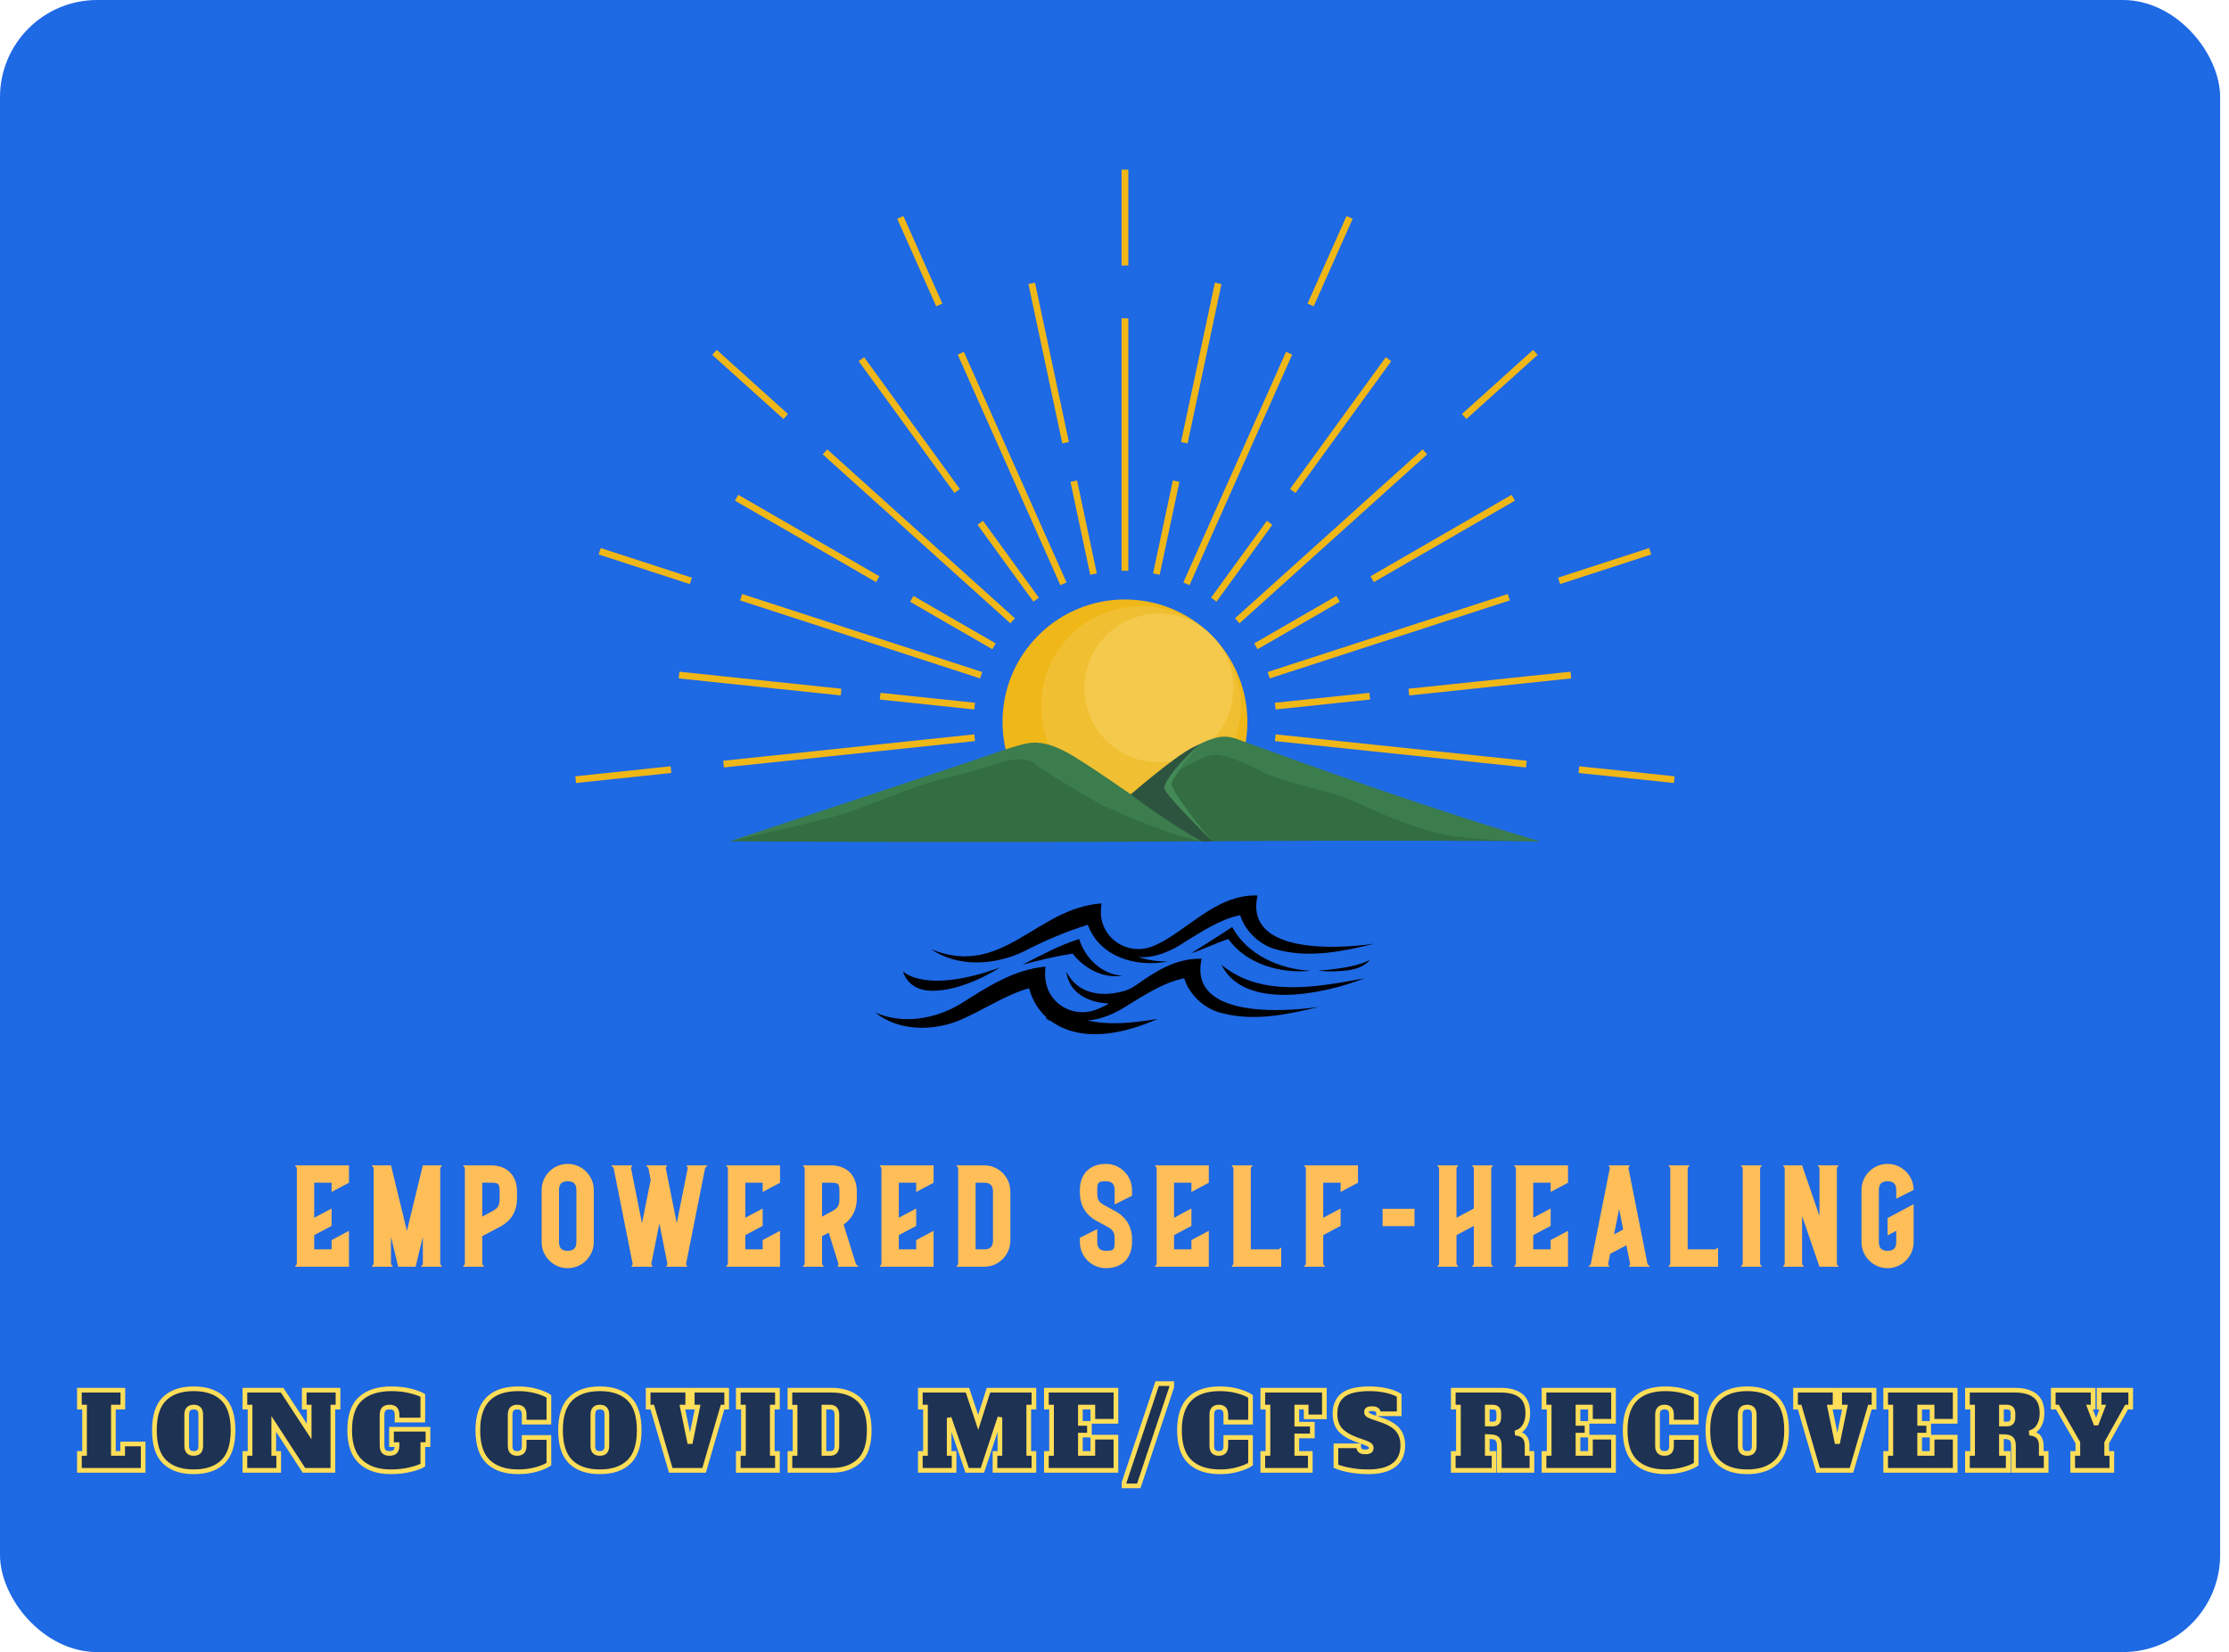<svg width="228" height="169" viewBox="0 0 228 169" fill="none" xmlns="http://www.w3.org/2000/svg">
<g clip-path="url(#clip0_329_362)">
<path d="M227.094 0H0V169H227.094V0Z" fill="#085AE1" fill-opacity="0.91"/>
<path d="M14.643 150.41H8.121V148.681H8.648V143.94H8.121V142.211H12.566V143.94H11.598V148.681H12.546V147.713H14.643V150.41ZM19.816 150.558C18.53 150.558 17.538 150.221 16.84 149.547C16.142 148.871 15.793 147.792 15.793 146.311C15.793 144.829 16.142 143.751 16.84 143.077C17.538 142.404 18.53 142.067 19.816 142.067C21.102 142.067 22.094 142.404 22.792 143.077C23.49 143.751 23.839 144.829 23.839 146.311C23.839 147.792 23.49 148.871 22.792 149.547C22.094 150.221 21.102 150.558 19.816 150.558ZM19.816 148.681C20.055 148.681 20.234 148.619 20.353 148.494C20.473 148.366 20.534 148.169 20.534 147.901V144.72C20.534 144.453 20.473 144.256 20.353 144.131C20.234 144.004 20.055 143.94 19.816 143.94C19.577 143.94 19.398 144.004 19.279 144.131C19.159 144.256 19.098 144.453 19.098 144.72V147.901C19.098 148.175 19.159 148.374 19.279 148.497C19.398 148.62 19.577 148.681 19.816 148.681ZM31.122 143.94V142.211H34.576V143.94H34.049V150.41H31.09L28.001 145.659V148.681H28.508V150.41H25.051V148.681H25.578V143.94H25.051V142.211H28.857L31.626 146.439V143.94H31.122ZM43.776 146.205V147.776H43.249V149.883C42.939 150.059 42.488 150.214 41.895 150.351C41.301 150.489 40.66 150.558 39.973 150.558C38.658 150.558 37.628 150.212 36.884 149.521C36.14 148.827 35.768 147.757 35.768 146.311C35.768 144.829 36.138 143.751 36.878 143.077C37.62 142.404 38.679 142.067 40.055 142.067C40.722 142.067 41.348 142.137 41.932 142.277C42.513 142.418 42.952 142.576 43.249 142.751V145.267H40.615V144.773C40.615 144.479 40.553 144.266 40.43 144.134C40.307 144.005 40.112 143.94 39.844 143.94C39.579 143.94 39.384 144.005 39.261 144.134C39.139 144.266 39.077 144.479 39.077 144.773V147.848C39.077 148.145 39.139 148.357 39.261 148.487C39.384 148.616 39.579 148.681 39.844 148.681C40.112 148.681 40.307 148.616 40.43 148.487C40.553 148.357 40.615 148.145 40.615 147.848V147.776H40.045V146.205H43.776ZM53.024 150.558C51.698 150.558 50.675 150.221 49.956 149.547C49.236 148.871 48.876 147.792 48.876 146.311C48.876 143.481 50.252 142.067 53.004 142.067C53.672 142.067 54.292 142.147 54.865 142.307C55.438 142.469 55.864 142.648 56.145 142.844V145.478H53.617V144.72C53.617 144.453 53.556 144.256 53.436 144.131C53.317 144.004 53.138 143.94 52.899 143.94C52.66 143.94 52.481 144.004 52.362 144.131C52.242 144.256 52.181 144.453 52.181 144.72V147.901C52.181 148.169 52.242 148.366 52.362 148.494C52.481 148.619 52.66 148.681 52.899 148.681C53.138 148.681 53.317 148.619 53.436 148.494C53.556 148.366 53.617 148.169 53.617 147.901V147.048H56.145V149.778C55.856 149.975 55.429 150.154 54.865 150.314C54.298 150.477 53.685 150.558 53.024 150.558ZM61.361 150.558C60.075 150.558 59.082 150.221 58.384 149.547C57.684 148.871 57.334 147.792 57.334 146.311C57.334 144.829 57.684 143.751 58.384 143.077C59.082 142.404 60.075 142.067 61.361 142.067C62.645 142.067 63.637 142.404 64.337 143.077C65.035 143.751 65.384 144.829 65.384 146.311C65.384 147.792 65.035 148.871 64.337 149.547C63.637 150.221 62.645 150.558 61.361 150.558ZM61.361 148.681C61.598 148.681 61.777 148.619 61.898 148.494C62.016 148.366 62.075 148.169 62.075 147.901V144.72C62.075 144.453 62.016 144.256 61.898 144.131C61.777 144.004 61.598 143.94 61.361 143.94C61.121 143.94 60.941 144.004 60.821 144.131C60.702 144.256 60.643 144.453 60.643 144.72V147.901C60.643 148.175 60.702 148.374 60.821 148.497C60.941 148.62 61.121 148.681 61.361 148.681ZM70.81 143.94V142.211H74.33V143.94H73.909L72.022 150.41H68.608L66.721 143.94H66.299V142.211H70.346V143.94H69.799L70.527 147.47H70.632L71.357 143.94H70.81ZM79.522 150.41H75.519V148.681H76.045V143.94H75.519V142.211H79.522V143.94H78.995V148.681H79.522V150.41ZM80.8 150.41V148.681H81.326V143.95H80.8V142.211H85.077C86.249 142.211 87.181 142.533 87.872 143.176C88.566 143.819 88.912 144.864 88.912 146.311C88.912 147.757 88.566 148.802 87.872 149.445C87.181 150.088 86.249 150.41 85.077 150.41H80.8ZM84.277 148.681H84.886C85.125 148.681 85.304 148.619 85.422 148.494C85.543 148.366 85.603 148.169 85.603 147.901V144.72C85.603 144.2 85.364 143.94 84.886 143.94H84.277V148.681ZM105.757 142.211V143.94H105.23V148.681H105.757V150.41H101.776V148.681H102.28V144.994L100.489 150.41H98.931L97.088 145.046V148.681H97.591V150.41H94.138V148.681H94.665V143.94H94.138V142.211H98.961L100.058 145.501L101.111 142.211H105.757ZM114.146 150.41H107.034V148.681H107.561V143.94H107.034V142.211H114.146V145.395H111.785V143.94H110.511V145.606H111.436V146.808H110.511V148.681H111.785V147.019H114.146V150.41ZM116.484 152H114.976V151.664L118.361 141.54H119.855V141.876L116.484 152ZM124.797 150.558C123.469 150.558 122.446 150.221 121.726 149.547C121.006 148.871 120.646 147.792 120.646 146.311C120.646 143.481 122.022 142.067 124.774 142.067C125.442 142.067 126.062 142.147 126.635 142.307C127.208 142.469 127.635 142.648 127.915 142.844V145.478H125.387V144.72C125.387 144.453 125.328 144.256 125.209 144.131C125.088 144.004 124.908 143.94 124.669 143.94C124.432 143.94 124.253 144.004 124.132 144.131C124.014 144.256 123.955 144.453 123.955 144.72V147.901C123.955 148.169 124.014 148.366 124.132 148.494C124.253 148.619 124.432 148.681 124.669 148.681C124.908 148.681 125.088 148.619 125.209 148.494C125.328 148.366 125.387 148.169 125.387 147.901V147.048H127.915V149.778C127.628 149.975 127.201 150.154 126.635 150.314C126.071 150.477 125.458 150.558 124.797 150.558ZM134.026 150.41H129.17V148.681H129.697V143.94H129.17V142.211H135.468V144.941H133.605V143.94H132.647V145.688H134.237V146.89H132.647V148.681H134.026V150.41ZM139.946 150.558C139.272 150.558 138.636 150.5 138.037 150.383C137.435 150.267 136.973 150.135 136.65 149.988V147.901H138.968C138.968 148.12 139.018 148.278 139.117 148.375C139.213 148.474 139.392 148.523 139.653 148.523C139.871 148.523 140.026 148.49 140.121 148.424C140.215 148.356 140.262 148.257 140.262 148.125C140.262 148.011 140.217 147.914 140.127 147.835C140.035 147.754 139.877 147.67 139.653 147.585L138.748 147.269C137.966 146.975 137.406 146.628 137.065 146.228C136.725 145.827 136.555 145.286 136.555 144.605C136.555 143.775 136.827 143.144 137.372 142.712C137.916 142.282 138.824 142.067 140.094 142.067C140.707 142.067 141.281 142.128 141.816 142.251C142.354 142.374 142.789 142.536 143.12 142.738V144.625H141.013C141.013 144.274 140.795 144.098 140.358 144.098C140.147 144.098 139.998 144.124 139.91 144.177C139.822 144.23 139.778 144.323 139.778 144.457C139.778 144.575 139.83 144.67 139.933 144.74C140.034 144.81 140.201 144.885 140.434 144.964L141.349 145.28C142.093 145.533 142.635 145.861 142.975 146.265C143.318 146.668 143.489 147.196 143.489 147.848C143.489 148.742 143.188 149.417 142.587 149.873C141.985 150.33 141.105 150.558 139.946 150.558ZM148.652 150.41V148.681H149.178V143.94H148.652V142.211H153.485C154.392 142.211 155.084 142.398 155.563 142.771C156.039 143.144 156.277 143.748 156.277 144.582C156.277 145.054 156.183 145.462 155.994 145.807C155.805 146.149 155.535 146.387 155.184 146.521L155.194 146.627C155.868 146.732 156.205 147.147 156.205 147.871V148.681H156.699V150.41H153.36V147.934C153.36 147.659 153.319 147.452 153.238 147.312C153.157 147.171 153.031 147.077 152.859 147.028C152.688 146.978 152.445 146.953 152.129 146.953V148.681H152.823V150.41H148.652ZM152.129 145.669H152.695C152.899 145.669 153.053 145.614 153.156 145.504C153.257 145.396 153.307 145.226 153.307 144.994V144.615C153.307 144.382 153.257 144.212 153.156 144.105C153.053 143.995 152.899 143.94 152.695 143.94H152.129V145.669ZM165.045 150.41H157.933V148.681H158.46V143.94H157.933V142.211H165.045V145.395H162.684V143.94H161.41V145.606H162.335V146.808H161.41V148.681H162.684V147.019H165.045V150.41ZM170.385 150.558C169.058 150.558 168.034 150.221 167.314 149.547C166.594 148.871 166.234 147.792 166.234 146.311C166.234 143.481 167.611 142.067 170.366 142.067C171.033 142.067 171.653 142.147 172.226 142.307C172.797 142.469 173.223 142.648 173.503 142.844V145.478H170.975V144.72C170.975 144.453 170.916 144.256 170.797 144.131C170.679 144.004 170.5 143.94 170.26 143.94C170.021 143.94 169.842 144.004 169.724 144.131C169.603 144.256 169.543 144.453 169.543 144.72V147.901C169.543 148.169 169.603 148.366 169.724 148.494C169.842 148.619 170.021 148.681 170.26 148.681C170.5 148.681 170.679 148.619 170.797 148.494C170.916 148.366 170.975 148.169 170.975 147.901V147.048H173.503V149.778C173.216 149.975 172.79 150.154 172.226 150.314C171.66 150.477 171.046 150.558 170.385 150.558ZM178.719 150.558C177.435 150.558 176.443 150.221 175.742 149.547C175.044 148.871 174.695 147.792 174.695 146.311C174.695 144.829 175.044 143.751 175.742 143.077C176.443 142.404 177.435 142.067 178.719 142.067C180.005 142.067 180.997 142.404 181.695 143.077C182.395 143.751 182.746 144.829 182.746 146.311C182.746 147.792 182.395 148.871 181.695 149.547C180.997 150.221 180.005 150.558 178.719 150.558ZM178.719 148.681C178.958 148.681 179.138 148.619 179.259 148.494C179.377 148.366 179.437 148.169 179.437 147.901V144.72C179.437 144.453 179.377 144.256 179.259 144.131C179.138 144.004 178.958 143.94 178.719 143.94C178.482 143.94 178.303 144.004 178.182 144.131C178.064 144.256 178.004 144.453 178.004 144.72V147.901C178.004 148.175 178.064 148.374 178.182 148.497C178.303 148.62 178.482 148.681 178.719 148.681ZM188.172 143.94V142.211H191.691V143.94H191.27L189.383 150.41H185.969L184.082 143.94H183.661V142.211H187.707V143.94H187.161L187.885 147.47H187.991L188.718 143.94H188.172ZM199.992 150.41H192.88V148.681H193.407V143.94H192.88V142.211H199.992V145.395H197.631V143.94H196.357V145.606H197.285V146.808H196.357V148.681H197.631V147.019H199.992V150.41ZM201.246 150.41V148.681H201.773V143.94H201.246V142.211H206.083C206.989 142.211 207.681 142.398 208.157 142.771C208.636 143.144 208.875 143.748 208.875 144.582C208.875 145.054 208.779 145.462 208.588 145.807C208.4 146.149 208.13 146.387 207.778 146.521L207.788 146.627C208.462 146.732 208.799 147.147 208.799 147.871V148.681H209.296V150.41H205.954V147.934C205.954 147.659 205.915 147.452 205.836 147.312C205.755 147.171 205.627 147.077 205.454 147.028C205.283 146.978 205.039 146.953 204.723 146.953V148.681H205.418V150.41H201.246ZM204.723 145.669H205.293C205.497 145.669 205.649 145.614 205.75 145.504C205.851 145.396 205.902 145.226 205.902 144.994V144.615C205.902 144.382 205.851 144.212 205.75 144.105C205.649 143.995 205.497 143.94 205.293 143.94H204.723V145.669ZM214.712 143.94V142.211H217.946V143.94H217.524L215.49 147.585V148.681H216.016V150.41H212.013V148.681H212.539V147.585L210.445 143.94H210.024V142.211H214.1V143.94H213.731L214.354 145.573H214.459L215.081 143.94H214.712Z" fill="#1E3253" stroke="#FFDE59" stroke-width="0.478" stroke-linecap="round"/>
<path d="M30.362 119.477V129.315L30.171 129.582H35.696V125.907L33.918 126.856V127.804H32.14V126.352L33.918 125.404V123.626L32.14 124.574V120.988H33.918V121.937L35.696 120.988V119.21H30.171L30.362 119.477ZM38.215 119.477V129.315L38.021 129.582H40.184L39.993 129.315V126.53L40.734 129.582H42.512L43.252 126.53V129.315L43.058 129.582H45.221L45.031 129.315V119.477L45.221 119.21H43.252L41.623 125.921L39.993 119.21H38.021L38.215 119.477ZM47.549 119.477V129.315L47.358 129.582H49.521L49.327 129.315V126.457L51.148 125.493C52.32 124.87 52.883 123.879 52.883 122.589V121.877C52.883 120.234 51.862 119.21 50.216 119.21H47.358L47.549 119.477ZM49.327 124.455V120.988H50.216C51 120.988 51.105 121.09 51.105 121.877V122.589C51.105 123.329 50.957 123.583 50.322 123.922L49.327 124.455ZM55.402 121.729V127.063C55.402 128.532 56.604 129.73 58.069 129.73C59.534 129.73 60.736 128.532 60.736 127.063V121.729C60.736 120.264 59.534 119.062 58.069 119.062C56.604 119.062 55.402 120.264 55.402 121.729ZM57.18 127.063V121.729C57.18 121.12 57.463 120.84 58.069 120.84C58.675 120.84 58.958 121.12 58.958 121.729V127.063C58.958 127.672 58.675 127.952 58.069 127.952C57.463 127.952 57.18 127.672 57.18 127.063ZM62.764 119.477L64.72 129.315L64.588 129.582H66.751L66.616 129.315L67.446 125.15L68.275 129.315L68.144 129.582H70.307L70.172 129.315L72.128 119.477L72.381 119.21H70.218L70.35 119.477L69.224 125.124L68.098 119.477L68.233 119.21H66.07L66.32 119.477L66.557 120.692L65.668 125.137L64.542 119.477L64.677 119.21H62.514L62.764 119.477ZM74.456 119.477V129.315L74.261 129.582H79.789V125.907L78.011 126.856V127.804H76.234V126.352L78.011 125.404V123.626L76.234 124.574V120.988H78.011V121.937L79.789 120.988V119.21H74.261L74.456 119.477ZM82.308 119.477V129.315L82.114 129.582H84.277L84.086 129.315V126.457L84.768 126.102L85.775 129.315L85.67 129.582H87.833L87.553 129.315L86.292 125.272C87.198 124.633 87.642 123.731 87.642 122.589V121.877C87.642 120.234 86.618 119.21 84.975 119.21H82.114L82.308 119.477ZM84.086 124.455V120.988H84.975C85.759 120.988 85.864 121.09 85.864 121.877V122.589C85.864 123.329 85.716 123.583 85.077 123.922L84.086 124.455ZM90.161 119.477V129.315L89.967 129.582H95.495V125.907L93.717 126.856V127.804H91.939V126.352L93.717 125.404V123.626L91.939 124.574V120.988H93.717V121.937L95.495 120.988V119.21H89.967L90.161 119.477ZM98.013 119.477V129.315L97.819 129.582H100.68C102.146 129.582 103.347 128.38 103.347 126.915V121.877C103.347 120.409 102.146 119.21 100.68 119.21H97.819L98.013 119.477ZM99.791 127.804V120.988H100.68C101.286 120.988 101.569 121.272 101.569 121.877V126.915C101.569 127.524 101.286 127.804 100.68 127.804H99.791ZM114.015 121.729V123.211L115.793 122.322V121.729C115.793 120.264 114.591 119.062 113.126 119.062C111.48 119.062 110.459 120.086 110.459 121.729V121.996C110.459 123.283 111.022 124.261 112.178 124.9L113.215 125.463C113.88 125.818 114.015 126.056 114.015 126.796V127.063C114.015 127.85 113.91 127.952 113.126 127.952C112.517 127.952 112.237 127.672 112.237 127.063V125.73L110.459 126.619V127.063C110.459 128.532 111.658 129.73 113.126 129.73C114.769 129.73 115.793 128.709 115.793 127.063V126.796C115.793 125.506 115.23 124.531 114.074 123.892L113.037 123.329C112.369 122.974 112.237 122.737 112.237 121.996V121.729C112.237 120.946 112.339 120.84 113.126 120.84C113.732 120.84 114.015 121.12 114.015 121.729ZM118.312 119.477V129.315L118.117 129.582H123.646V125.907L121.868 126.856V127.804H120.09V126.352L121.868 125.404V123.626L120.09 124.574V120.988H121.868V121.937L123.646 120.988V119.21H118.117L118.312 119.477ZM126.164 119.477V129.315L125.97 129.582H131.054V127.613L130.787 127.804H127.942V119.477L128.133 119.21H125.97L126.164 119.477ZM133.573 119.477V129.315L133.378 129.582H135.541L135.35 129.315V126.352L137.128 125.404V123.626L135.35 124.574V120.988H137.128V121.937L138.906 120.988V119.21H133.378L133.573 119.477ZM141.425 123.655V125.433H144.685V123.655H141.425ZM147.203 119.477V129.315L147.009 129.582H149.172L148.981 129.315V126.352L150.759 125.404V129.315L150.565 129.582H152.728L152.537 129.315V119.477L152.728 119.21H150.565L150.759 119.477V123.626L148.981 124.574V119.477L149.172 119.21H147.009L147.203 119.477ZM155.056 119.477V129.315L154.862 129.582H160.39V125.907L158.612 126.856V127.804H156.834V126.352L158.612 125.404V123.626L156.834 124.574V120.988H158.612V121.937L160.39 120.988V119.21H154.862L155.056 119.477ZM168.522 129.315L166.567 119.477L166.702 119.21H164.539L164.67 119.477L162.714 129.315L162.464 129.582H164.627L164.492 129.315L164.7 128.265L166.359 127.389L166.744 129.315L166.613 129.582H168.776L168.522 129.315ZM165.102 126.276L165.618 123.672L166.033 125.776L165.102 126.276ZM170.85 119.477V129.315L170.656 129.582H175.74V127.613L175.473 127.804H172.628V119.477L172.819 119.21H170.656L170.85 119.477ZM178.064 129.582H180.227L180.036 129.315V119.477L180.227 119.21H178.064L178.258 119.477V129.315L178.064 129.582ZM182.555 119.477V129.315L182.361 129.582H184.524L184.333 129.315V124.396L186.111 129.582H188.08L187.889 129.315V119.477L188.08 119.21H185.917L186.111 119.477V124.396L184.333 119.21H182.361L182.555 119.477ZM190.408 121.729V127.063C190.408 128.532 191.606 129.73 193.075 129.73C194.54 129.73 195.742 128.532 195.742 127.063V123.181L193.075 124.604V126.381L193.964 125.907V127.063C193.964 127.672 193.68 127.952 193.075 127.952C192.466 127.952 192.186 127.672 192.186 127.063V121.729C192.186 121.12 192.466 120.84 193.075 120.84C193.68 120.84 193.964 121.12 193.964 121.729V122.618L195.742 121.729C195.742 120.264 194.54 119.062 193.075 119.062C191.606 119.062 190.408 120.264 190.408 121.729Z" fill="#FFBE58"/>
<path d="M123.925 64.991C128.816 69.882 128.816 77.812 123.925 82.703H106.214C101.323 77.812 101.323 69.882 106.214 64.991C111.105 60.1 119.034 60.1 123.925 64.991ZM115.413 17.355H114.724V27.158H115.413V17.355ZM115.069 58.384C115.132 58.384 115.194 58.386 115.256 58.388L115.413 58.393V32.565H114.724V58.393L114.881 58.388C114.943 58.386 115.006 58.384 115.069 58.384ZM118.583 58.79L118.62 58.798L120.64 49.293L119.966 49.15L117.946 58.655L117.983 58.662C118.185 58.7 118.384 58.744 118.583 58.79ZM108.499 59.848C108.684 59.761 108.87 59.675 109.058 59.595L109.093 59.581L98.592 35.994L97.962 36.274L108.465 59.864L108.499 59.848ZM111.554 58.79C111.753 58.744 111.952 58.7 112.154 58.662L112.191 58.655L110.171 49.15L109.497 49.293L111.517 58.798L111.554 58.79ZM105.703 61.544L105.733 61.522C105.896 61.398 106.062 61.279 106.23 61.162L106.261 61.14L100.548 53.277L99.991 53.682L105.703 61.544ZM124.941 29.059L124.267 28.916L120.803 45.216L121.476 45.359L124.941 29.059ZM109.334 45.216L105.87 28.916L105.196 29.059L108.661 45.359L109.334 45.216ZM123.876 61.14L123.907 61.162C124.075 61.279 124.242 61.398 124.404 61.522L124.435 61.544L130.147 53.682L129.589 53.277L123.876 61.14ZM121.079 59.595C121.268 59.675 121.453 59.761 121.638 59.848L121.672 59.864L132.175 36.274L131.546 35.994L121.044 59.581L121.079 59.595ZM157.283 36.303L156.821 35.791L149.536 42.35L149.997 42.863L157.283 36.303ZM168.904 56.719L168.691 56.063L159.368 59.093L159.581 59.749L168.904 56.719ZM126.351 63.278C126.491 63.427 126.627 63.579 126.761 63.733L126.786 63.762L145.98 46.481L145.518 45.968L126.325 63.25L126.351 63.278ZM140.528 59.548L154.96 51.216L154.615 50.619L140.184 58.951L140.528 59.548ZM138.362 22.379L137.732 22.099L133.745 31.055L134.374 31.335L138.362 22.379ZM96.392 31.055L92.405 22.099L91.776 22.379L95.763 31.335L96.392 31.055ZM132.51 50.429L142.305 36.947L141.748 36.542L131.953 50.024L132.51 50.429ZM75.698 61.419L100.256 69.399L100.267 69.362C100.327 69.166 100.391 68.972 100.458 68.78L100.47 68.744L75.911 60.764L75.698 61.419ZM136.701 60.962L128.287 65.82L128.307 65.852C128.413 66.026 128.514 66.204 128.613 66.383L128.631 66.417L137.046 61.558L136.701 60.962ZM154.226 60.764L129.667 68.744L129.679 68.78C129.746 68.972 129.811 69.166 129.87 69.362L129.881 69.399L154.439 61.419L154.226 60.764ZM130.411 71.928C130.436 72.13 130.457 72.334 130.474 72.538L130.478 72.576L140.145 71.56L140.072 70.874L130.406 71.89L130.411 71.928ZM93.091 61.558L101.506 66.417L101.525 66.383C101.623 66.204 101.724 66.026 101.83 65.852L101.85 65.82L93.436 60.962L93.091 61.558ZM144.072 70.454L144.144 71.14L160.717 69.398L160.645 68.712L144.072 70.454ZM161.54 78.386L161.467 79.072L171.217 80.097L171.29 79.412L161.54 78.386ZM130.474 75.16C130.457 75.365 130.436 75.568 130.411 75.77L130.406 75.808L156.091 78.507L156.163 77.822L130.478 75.122L130.474 75.16ZM89.992 71.56L99.66 72.576L99.663 72.538C99.68 72.334 99.702 72.13 99.727 71.928L99.732 71.89L90.065 70.874L89.992 71.56ZM80.601 42.35L73.316 35.791L72.855 36.303L80.14 42.863L80.601 42.35ZM98.184 50.024L88.39 36.542L87.832 36.947L97.627 50.429L98.184 50.024ZM99.663 75.16L99.66 75.122L73.974 77.822L74.047 78.507L99.732 75.808L99.727 75.77C99.702 75.568 99.68 75.365 99.663 75.16ZM103.376 63.734C103.51 63.579 103.646 63.427 103.786 63.278L103.812 63.25L84.619 45.968L84.157 46.481L103.351 63.763L103.376 63.734ZM75.177 51.216L89.609 59.548L89.954 58.951L75.522 50.619L75.177 51.216ZM70.769 59.093L61.446 56.063L61.233 56.719L70.557 59.749L70.769 59.093ZM86.066 70.454L69.493 68.712L69.42 69.398L85.993 71.14L86.066 70.454ZM58.848 79.412L58.92 80.097L68.67 79.072L68.597 78.386L58.848 79.412Z" fill="#F0B718"/>
<path d="M116.705 82.425C122.345 82.425 126.917 77.853 126.917 72.213C126.917 66.573 122.345 62 116.705 62C111.064 62 106.492 66.573 106.492 72.213C106.492 77.853 111.064 82.425 116.705 82.425Z" fill="#F0BF32"/>
<path d="M118.542 77.991C122.747 77.991 126.156 74.582 126.156 70.376C126.156 66.171 122.747 62.761 118.542 62.761C114.336 62.761 110.927 66.171 110.927 70.376C110.927 74.582 114.336 77.991 118.542 77.991Z" fill="#F5C94B"/>
<path d="M126.326 75.824C125.187 75.48 124.29 75.696 122.792 76.4L121.382 77.095L115.665 81.265C115.665 81.265 112.166 79.451 109.721 77.944C107.277 76.436 105.972 76.418 105.2 76.492C104.428 76.565 102.608 76.82 100.672 77.833C99.01 78.704 83.693 83.572 74.649 86.06C74.629 86.06 99.369 86.235 122.921 86.06C123.272 86.057 123.623 86.062 123.972 86.06C141.847 85.927 157.501 86.06 157.501 86.06C141.558 82.306 126.914 76.001 126.326 75.824Z" fill="#326E42"/>
<path d="M121.382 77.095L122.756 76.093C124.253 75.39 125.15 75.173 126.289 75.517C126.877 75.695 143.421 81.914 157.501 86.06C157.501 86.06 150.614 86.13 146.717 85.137C142.82 84.145 139.034 82.123 137.232 81.461C135.431 80.799 131.534 80.137 129.255 78.998C126.975 77.858 125.015 77.013 123.887 77.233C122.76 77.454 119.231 79.586 119.231 79.586C119.231 79.586 120.034 78.275 121.382 77.095ZM115.665 81.265C115.665 81.265 112.393 78.949 109.948 77.442C107.503 75.934 106.198 75.916 105.426 75.989C104.654 76.063 102.957 76.596 100.898 77.331C98.84 78.066 74.649 86.06 74.649 86.06C74.649 86.06 84.477 83.875 86.61 83.14C88.742 82.404 94.379 80.125 96.364 79.684C98.349 79.243 100.776 78.557 101.915 78.115C103.055 77.674 105.077 77.417 105.849 78.115C106.621 78.814 110.836 81.314 112.307 82.123C113.778 82.931 119.589 85.422 122.921 86.068L118.643 82.331L115.665 81.265Z" fill="#3C7D4E"/>
<path d="M122.756 76.094C122.756 76.094 120.053 79.311 119.847 80.106C119.641 80.9 123.973 86.06 123.973 86.06C123.973 86.06 119.465 81.929 118.774 80.944C118.082 79.959 122.756 76.094 122.756 76.094Z" fill="#438A56"/>
<path d="M119.084 80.567C119.147 79.94 120.494 78.032 122.756 76.094C122.527 76.201 122.285 76.319 122.025 76.449C120.064 77.429 115.665 81.265 115.665 81.265C115.665 81.265 119.174 83.973 122.921 86.068C123.272 86.065 123.623 86.063 123.973 86.06C122.263 84.288 119.03 81.108 119.084 80.567Z" fill="#2D543E"/>
<path d="M107.61 103.562C107.616 103.56 107.622 103.558 107.627 103.556C107.604 103.536 107.582 103.512 107.565 103.486C107.505 103.401 107.5 103.281 107.555 103.193C107.512 103.284 107.518 103.396 107.572 103.482C107.588 103.508 107.607 103.533 107.628 103.556C107.646 103.55 107.661 103.545 107.675 103.542C107.688 103.511 107.7 103.47 107.697 103.426C107.696 103.407 107.689 103.404 107.678 103.399C107.661 103.392 107.647 103.382 107.651 103.337C107.655 103.298 107.639 103.291 107.622 103.284C107.61 103.28 107.595 103.274 107.594 103.254C107.594 103.243 107.595 103.234 107.597 103.226C107.6 103.205 107.602 103.194 107.57 103.178C107.552 103.169 107.542 103.157 107.539 103.143C107.539 103.141 107.539 103.139 107.539 103.137C107.492 103.192 107.47 103.25 107.473 103.312C107.479 103.419 107.559 103.513 107.61 103.562ZM107.647 103.544C107.627 103.499 107.627 103.443 107.65 103.399C107.641 103.447 107.642 103.495 107.647 103.544ZM107.632 103.542C107.567 103.478 107.558 103.372 107.591 103.29C107.573 103.375 107.58 103.469 107.632 103.542ZM108.129 103.599C108.127 103.599 108.126 103.599 108.124 103.599C108.109 103.6 108.095 103.593 108.082 103.578C108.059 103.551 108.048 103.555 108.029 103.564C108.021 103.567 108.013 103.571 108.003 103.573C107.983 103.577 107.974 103.564 107.966 103.553C107.956 103.539 107.945 103.525 107.908 103.538C107.866 103.553 107.853 103.541 107.841 103.526C107.838 103.523 107.836 103.52 107.834 103.518C107.829 103.514 107.823 103.513 107.811 103.515C107.732 103.529 107.676 103.586 107.659 103.605C107.692 103.629 107.838 103.731 107.975 103.705C108.036 103.693 108.088 103.657 108.129 103.599ZM107.968 103.584C107.897 103.637 107.792 103.653 107.714 103.606C107.797 103.639 107.89 103.623 107.968 103.584ZM107.848 103.554C107.811 103.587 107.757 103.6 107.708 103.592C107.757 103.585 107.804 103.574 107.848 103.554ZM107.784 103.658C107.752 103.646 107.722 103.629 107.695 103.609C107.732 103.63 107.77 103.647 107.811 103.656C107.901 103.678 107.999 103.654 108.071 103.596C107.999 103.671 107.881 103.695 107.784 103.658ZM107.499 103.939C107.503 103.788 107.563 103.686 107.613 103.627C107.641 103.594 107.668 103.57 107.688 103.555C107.61 103.573 107.429 103.635 107.317 103.835C107.201 104.042 107.088 104.111 106.955 104.145L107.321 104.431C107.347 104.416 107.49 104.312 107.499 103.939ZM107.323 104.34C107.327 104.33 107.327 104.32 107.325 104.311C107.318 104.283 107.284 104.274 107.261 104.291C107.265 104.281 107.265 104.271 107.263 104.263C107.256 104.235 107.222 104.225 107.199 104.242C107.207 104.219 107.24 104.214 107.259 104.229C107.273 104.24 107.279 104.26 107.272 104.276C107.286 104.267 107.308 104.267 107.321 104.278C107.341 104.292 107.344 104.326 107.323 104.34ZM107.455 104.127C107.458 104.117 107.459 104.108 107.457 104.099C107.449 104.071 107.416 104.062 107.392 104.079C107.396 104.069 107.397 104.059 107.394 104.05C107.387 104.022 107.353 104.013 107.33 104.03C107.339 104.007 107.372 104.001 107.391 104.017C107.405 104.027 107.41 104.048 107.404 104.064C107.418 104.054 107.439 104.054 107.453 104.066C107.473 104.08 107.475 104.114 107.455 104.127ZM107.271 104.05C107.291 104.064 107.293 104.098 107.273 104.112C107.277 104.102 107.277 104.092 107.275 104.083C107.268 104.055 107.234 104.046 107.211 104.063C107.219 104.04 107.253 104.034 107.271 104.05ZM107.351 103.869C107.36 103.845 107.393 103.84 107.412 103.855C107.431 103.87 107.434 103.904 107.414 103.917C107.417 103.907 107.418 103.897 107.415 103.889C107.408 103.861 107.375 103.851 107.351 103.869ZM107.454 104C107.474 104.014 107.476 104.048 107.456 104.062C107.459 104.052 107.46 104.042 107.458 104.034C107.45 104.006 107.417 103.996 107.393 104.013C107.402 103.99 107.435 103.985 107.454 104ZM107.523 103.671C107.543 103.685 107.545 103.719 107.525 103.733C107.528 103.722 107.529 103.713 107.527 103.704C107.519 103.676 107.486 103.667 107.462 103.684C107.471 103.661 107.504 103.655 107.523 103.671ZM107.353 103.802C107.362 103.779 107.395 103.773 107.414 103.789C107.428 103.799 107.433 103.819 107.428 103.834C107.442 103.825 107.462 103.826 107.475 103.837C107.495 103.851 107.498 103.885 107.477 103.899C107.481 103.888 107.481 103.879 107.479 103.87C107.472 103.844 107.443 103.834 107.42 103.847C107.419 103.848 107.417 103.849 107.416 103.85C107.416 103.85 107.416 103.85 107.416 103.849C107.416 103.849 107.415 103.85 107.415 103.85C107.415 103.848 107.416 103.847 107.417 103.845C107.419 103.837 107.419 103.829 107.417 103.822C107.41 103.794 107.376 103.785 107.353 103.802ZM107.148 104.08C107.156 104.057 107.19 104.051 107.208 104.067C107.222 104.077 107.228 104.098 107.222 104.114C107.235 104.104 107.257 104.104 107.27 104.115C107.29 104.129 107.293 104.163 107.272 104.177C107.276 104.167 107.276 104.157 107.274 104.149C107.267 104.121 107.233 104.111 107.21 104.128C107.214 104.118 107.214 104.109 107.212 104.1C107.205 104.072 107.171 104.063 107.148 104.08ZM107.32 104.408C107.324 104.398 107.324 104.388 107.322 104.38C107.315 104.352 107.281 104.342 107.258 104.359C107.258 104.359 107.258 104.359 107.258 104.359C107.261 104.349 107.262 104.34 107.259 104.331C107.252 104.303 107.219 104.294 107.195 104.311C107.199 104.301 107.199 104.291 107.197 104.282C107.19 104.254 107.156 104.245 107.133 104.262C107.137 104.252 107.137 104.242 107.135 104.234C107.128 104.206 107.094 104.196 107.071 104.213C107.079 104.19 107.113 104.185 107.131 104.2C107.146 104.211 107.151 104.231 107.145 104.247C107.159 104.238 107.18 104.238 107.193 104.249C107.208 104.259 107.213 104.28 107.207 104.296C107.221 104.286 107.242 104.286 107.256 104.298C107.27 104.308 107.275 104.329 107.269 104.345C107.283 104.335 107.305 104.335 107.318 104.346C107.338 104.36 107.34 104.394 107.32 104.408Z" fill="black"/>
<path d="M134.892 103.005C131.701 103.785 128.315 104.495 125.044 103.652C123.261 103.257 121.672 101.824 121.131 100.076C119.08 100.477 117.223 101.7 115.406 102.801C114.258 103.579 112.707 104.307 111.229 104.384C113.578 104.915 116.049 104.624 118.406 104.231C115.049 105.729 110.675 106.746 107.479 104.439C106.373 103.626 105.608 102.413 105.262 101.09C102.689 101.823 100.51 103.415 97.891 104.477C95.2 105.493 91.833 105.442 89.528 103.576C92.362 104.836 95.712 104.238 98.298 102.664C100.97 100.974 103.711 99.171 106.948 98.88C106.859 99.508 106.89 100.11 107.023 100.672C107.546 102.871 109.898 104.075 112.028 103.322C112.505 103.154 112.974 102.925 113.442 102.655C111.378 102.569 109.365 101.637 109.071 99.402C110.239 101.661 112.52 101.97 114.707 101.452C115.265 101.319 115.791 101.076 116.258 100.743C118.211 99.353 120.312 97.999 122.916 98.078C121.531 104.123 131.157 103.556 134.892 103.005ZM104.676 97.353C106.982 96.166 109.001 95.316 111.272 94.602C112.422 97.773 116.004 99.02 119.504 98.35C118.472 98.371 117.409 98.225 116.436 97.906C118.072 98.035 119.853 97.287 121.162 96.379C122.942 95.3 124.805 94.037 126.853 93.615C127.398 95.357 128.983 96.786 130.762 97.18C134.032 98.023 137.419 97.312 140.61 96.532C136.874 97.083 127.249 97.65 128.634 91.606C124.227 91.432 121.118 95.61 117.797 96.84C115.318 97.758 112.66 96.013 112.606 93.371C112.599 93.067 112.62 92.749 112.671 92.417C105.97 92.879 102.564 100.104 95.246 97.103C97.999 98.988 101.754 98.737 104.676 97.353ZM110.386 96.056C108.365 96.697 106.495 97.715 104.614 98.672C106.302 98.234 108.001 97.81 109.718 97.557C110.927 99.088 112.856 100.122 114.804 99.815C112.703 99.68 110.98 98.015 110.386 96.056ZM126.036 94.831C124.999 95.534 122.932 96.819 121.857 97.505C122.922 97.188 124.493 96.423 125.644 96.061C127.511 98.67 131.049 99.614 134.076 99.306C130.993 99.164 127.613 97.739 126.036 94.831ZM124.938 98.696C127.325 103.474 135.584 101.646 139.571 100.077C134.761 100.966 129.035 102.081 124.938 98.696ZM95.091 101.343C98.476 101.504 102.282 98.974 102.282 98.974C94.61 101.75 92.368 99.37 92.368 99.37C92.368 99.37 92.783 101.232 95.091 101.343ZM137.809 99.263C139.603 99.047 140.129 98.171 140.129 98.171C139.23 98.745 137.128 99.133 134.86 99.291C134.86 99.291 135.947 99.488 137.809 99.263Z" fill="black"/>
</g>
<defs>
<clipPath id="clip0_329_362">
<rect width="227.094" height="169" rx="9.941" fill="white"/>
</clipPath>
</defs>
</svg>
